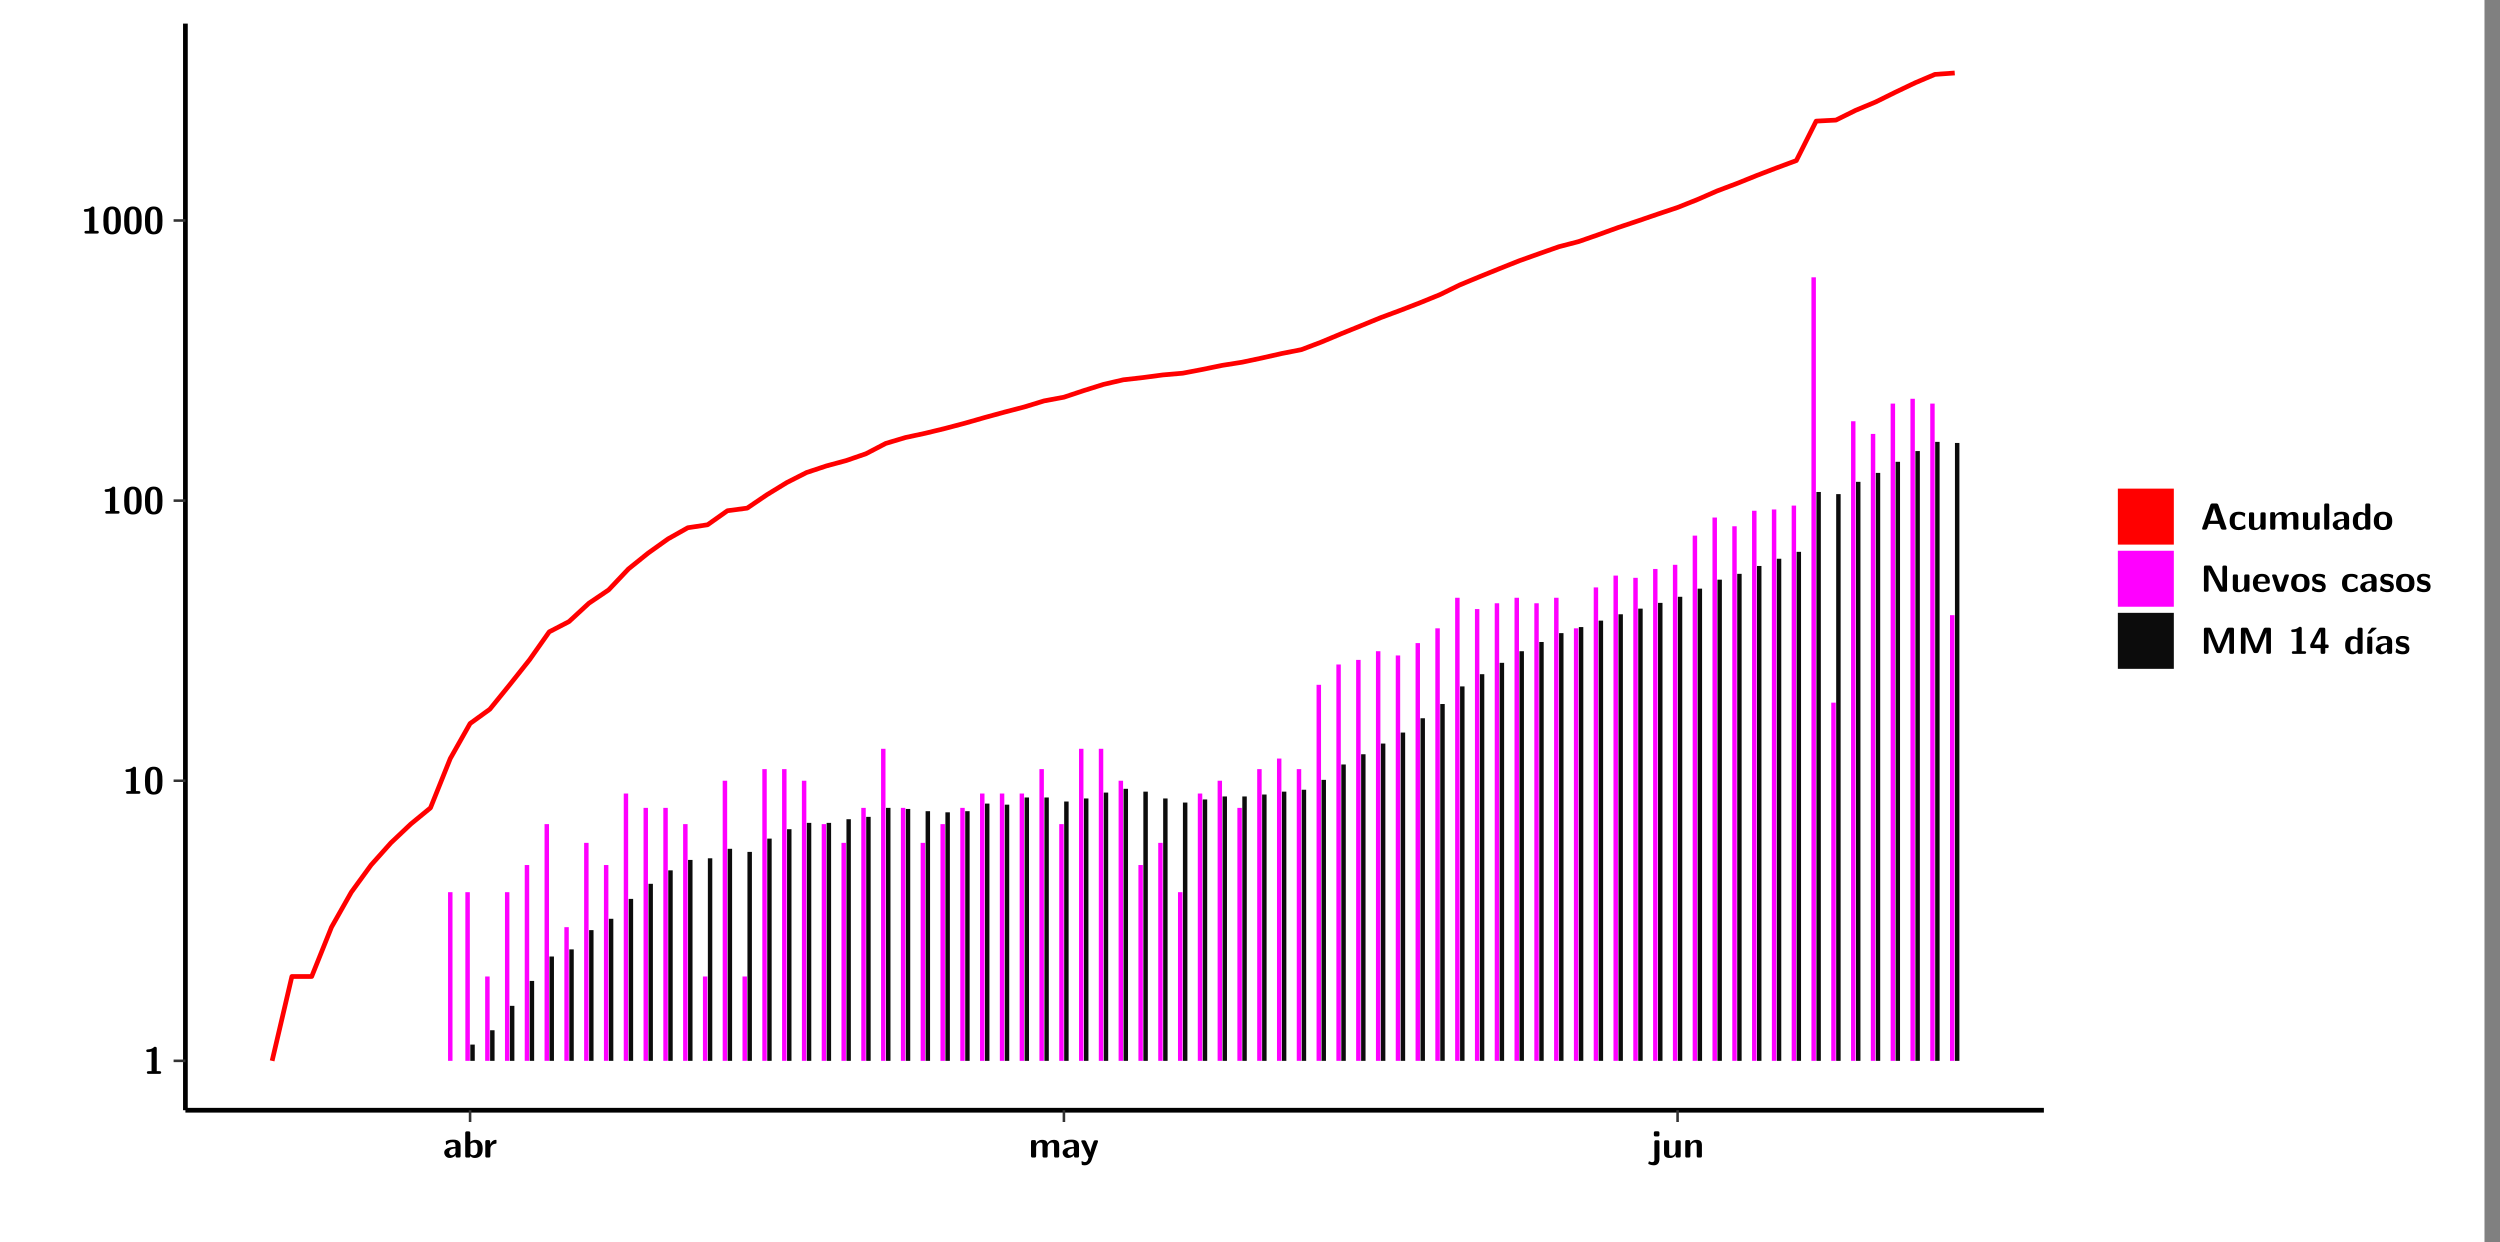 <?xml version="1.0" encoding="UTF-8"?>
<svg xmlns="http://www.w3.org/2000/svg" xmlns:xlink="http://www.w3.org/1999/xlink" width="579.653pt" height="288pt" viewBox="0 0 579.653 288" version="1.1">
<rect x="0" y="0" width="579.653" height="288" fill="#808080" stroke="none"/>
<defs>
<g>
<symbol overflow="visible" id="glyph0-0">
<path style="stroke:none;" d=""/>
</symbol>
<symbol overflow="visible" id="glyph0-1">
<path style="stroke:none;" d="M 3.109 -5.859 C 3.109 -6.016 3.109 -6.281 2.719 -6.281 C 2.547 -6.281 2.516 -6.266 2.406 -6.156 C 2.25 -6.016 1.922 -5.688 1.047 -5.672 C 0.891 -5.672 0.672 -5.609 0.672 -5.359 C 0.672 -5.047 0.969 -5.047 1.094 -5.047 C 1.344 -5.047 1.656 -5.078 1.906 -5.156 L 1.906 -0.625 L 1.234 -0.625 C 1.109 -0.625 0.812 -0.625 0.812 -0.312 C 0.812 0 1.109 0 1.234 0 L 3.719 0 C 3.828 0 4.141 0 4.141 -0.312 C 4.141 -0.625 3.828 -0.625 3.719 -0.625 L 3.109 -0.625 Z M 3.109 -5.859 "/>
</symbol>
<symbol overflow="visible" id="glyph0-2">
<path style="stroke:none;" d="M 4.438 -3 C 4.438 -4.203 4.438 -6.281 2.406 -6.281 C 0.375 -6.281 0.375 -4.219 0.375 -3 C 0.375 -1.812 0.375 0.188 2.406 0.188 C 4.438 0.188 4.438 -1.781 4.438 -3 Z M 2.406 -0.438 C 1.75 -0.438 1.656 -1.25 1.625 -1.484 C 1.562 -1.953 1.562 -2.766 1.562 -3.125 C 1.562 -3.641 1.562 -4.203 1.625 -4.641 C 1.641 -4.875 1.734 -5.641 2.406 -5.641 C 3.047 -5.641 3.156 -4.906 3.188 -4.734 C 3.25 -4.281 3.25 -3.594 3.25 -3.125 C 3.25 -2.625 3.25 -1.953 3.188 -1.469 C 3.156 -1.234 3.062 -0.438 2.406 -0.438 Z M 2.406 -0.438 "/>
</symbol>
<symbol overflow="visible" id="glyph0-3">
<path style="stroke:none;" d="M 4.062 -2.766 C 4.062 -4.156 2.734 -4.156 2.297 -4.156 C 1.891 -4.156 1.453 -4.125 0.859 -3.891 C 0.672 -3.797 0.625 -3.781 0.625 -3.688 C 0.625 -3.625 0.688 -3.109 0.688 -3.047 C 0.703 -2.984 0.75 -2.938 0.812 -2.938 C 0.844 -2.938 0.875 -2.969 0.906 -3 C 1.281 -3.391 1.719 -3.578 2.266 -3.578 C 2.734 -3.578 2.875 -3.297 2.875 -2.781 L 2.875 -2.469 C 2.562 -2.469 0.266 -2.453 0.266 -1.172 C 0.266 -0.547 0.766 0.094 1.531 0.094 C 1.828 0.094 2.484 0.016 2.906 -0.594 L 2.906 -0.422 C 2.906 -0.141 2.969 0 3.328 0 L 3.641 0 C 3.984 0 4.062 -0.109 4.062 -0.422 Z M 2.875 -1.344 C 2.875 -0.531 2.047 -0.531 2.016 -0.531 C 1.641 -0.531 1.406 -0.844 1.406 -1.188 C 1.406 -2.047 2.625 -2.109 2.875 -2.109 Z M 2.875 -1.344 "/>
</symbol>
<symbol overflow="visible" id="glyph0-4">
<path style="stroke:none;" d="M 1.703 -5.656 C 1.703 -5.938 1.641 -6.078 1.281 -6.078 L 0.953 -6.078 C 0.641 -6.078 0.531 -5.984 0.531 -5.656 L 0.531 -0.422 C 0.531 -0.109 0.625 0 0.953 0 L 1.312 0 C 1.453 0 1.719 0 1.734 -0.344 C 2.125 0.094 2.578 0.094 2.719 0.094 C 4.578 0.094 4.578 -1.594 4.578 -2.031 C 4.578 -2.453 4.578 -4.109 2.938 -4.109 C 2.219 -4.109 1.781 -3.703 1.703 -3.625 Z M 1.734 -3.172 C 1.844 -3.281 2.109 -3.484 2.5 -3.484 C 3.391 -3.484 3.391 -2.672 3.391 -2.016 C 3.391 -1.375 3.391 -0.531 2.406 -0.531 C 2.047 -0.531 1.828 -0.75 1.734 -0.875 Z M 1.734 -3.172 "/>
</symbol>
<symbol overflow="visible" id="glyph0-5">
<path style="stroke:none;" d="M 1.703 -2.016 C 1.703 -2.844 2.391 -3.188 2.938 -3.219 C 3.109 -3.234 3.125 -3.234 3.125 -3.469 L 3.125 -3.875 C 3.125 -4.047 3.125 -4.109 2.969 -4.109 C 2.719 -4.109 2.078 -4.031 1.672 -3.078 L 1.656 -3.078 L 1.656 -3.641 C 1.656 -3.922 1.594 -4.062 1.234 -4.062 L 0.953 -4.062 C 0.641 -4.062 0.531 -3.969 0.531 -3.641 L 0.531 -0.422 C 0.531 -0.109 0.625 0 0.953 0 L 1.281 0 C 1.609 0 1.703 -0.109 1.703 -0.422 Z M 1.703 -2.016 "/>
</symbol>
<symbol overflow="visible" id="glyph0-6">
<path style="stroke:none;" d="M 7.062 -2.844 C 7.062 -3.75 6.672 -4.109 5.781 -4.109 C 5.156 -4.109 4.688 -3.828 4.359 -3.25 C 4.219 -4.078 3.484 -4.109 3.109 -4.109 C 2.938 -4.109 2.578 -4.109 2.188 -3.828 C 1.906 -3.625 1.734 -3.344 1.672 -3.203 L 1.672 -3.641 C 1.672 -3.922 1.609 -4.062 1.25 -4.062 L 0.953 -4.062 C 0.625 -4.062 0.531 -3.969 0.531 -3.641 L 0.531 -0.422 C 0.531 -0.109 0.625 0 0.953 0 L 1.297 0 C 1.625 0 1.719 -0.109 1.719 -0.422 L 1.719 -2.359 C 1.719 -3.141 2.25 -3.484 2.688 -3.484 C 3.109 -3.484 3.203 -3.297 3.203 -2.828 L 3.203 -0.422 C 3.203 -0.109 3.297 0 3.625 0 L 3.969 0 C 4.297 0 4.391 -0.109 4.391 -0.422 L 4.391 -2.359 C 4.391 -3.141 4.922 -3.484 5.359 -3.484 C 5.781 -3.484 5.875 -3.297 5.875 -2.828 L 5.875 -0.422 C 5.875 -0.109 5.969 0 6.297 0 L 6.641 0 C 6.984 0 7.062 -0.109 7.062 -0.422 Z M 7.062 -2.844 "/>
</symbol>
<symbol overflow="visible" id="glyph0-7">
<path style="stroke:none;" d="M 4.109 -3.609 C 4.141 -3.719 4.141 -3.734 4.141 -3.781 C 4.141 -4.016 3.906 -4.016 3.797 -4.016 L 3.609 -4.016 C 3.469 -4.016 3.266 -4.016 3.141 -3.812 C 3.109 -3.766 2.406 -1.828 2.359 -1.25 L 2.344 -1.25 C 2.312 -1.672 1.953 -2.484 1.562 -3.328 C 1.328 -3.891 1.266 -4.016 0.828 -4.016 L 0.594 -4.016 C 0.469 -4.016 0.25 -4.016 0.25 -3.781 C 0.25 -3.75 0.281 -3.688 0.297 -3.641 L 1.953 0 C 1.891 0.188 1.859 0.281 1.828 0.375 C 1.734 0.656 1.578 1.047 1.109 1.047 C 0.812 1.047 0.609 0.922 0.516 0.875 C 0.469 0.844 0.453 0.828 0.422 0.828 C 0.391 0.828 0.312 0.859 0.312 0.969 C 0.312 1.031 0.375 1.641 0.391 1.672 C 0.469 1.781 0.953 1.797 1.094 1.797 C 2.172 1.797 2.609 0.766 2.672 0.547 Z M 4.109 -3.609 "/>
</symbol>
<symbol overflow="visible" id="glyph0-8">
<path style="stroke:none;" d="M 1.969 -5.672 C 1.969 -5.953 1.906 -6.094 1.547 -6.094 L 1.094 -6.094 C 0.766 -6.094 0.672 -5.984 0.672 -5.672 L 0.672 -5.312 C 0.672 -5.031 0.734 -4.891 1.094 -4.891 L 1.547 -4.891 C 1.875 -4.891 1.969 -5 1.969 -5.312 Z M 0.797 0.484 C 0.797 0.703 0.797 1.062 0.25 1.062 C 0.156 1.062 -0.094 1.031 -0.266 0.922 C -0.359 0.875 -0.375 0.875 -0.406 0.875 C -0.484 0.875 -0.5 0.922 -0.547 1.094 C -0.609 1.281 -0.625 1.359 -0.625 1.391 C -0.625 1.547 0.109 1.797 0.656 1.797 C 1.625 1.797 1.969 1.141 1.969 0.281 L 1.969 -3.594 C 1.969 -3.875 1.906 -4.016 1.547 -4.016 L 1.219 -4.016 C 0.891 -4.016 0.797 -3.906 0.797 -3.594 Z M 0.797 0.484 "/>
</symbol>
<symbol overflow="visible" id="glyph0-9">
<path style="stroke:none;" d="M 4.391 -3.594 C 4.391 -3.875 4.328 -4.016 3.969 -4.016 L 3.609 -4.016 C 3.281 -4.016 3.188 -3.906 3.188 -3.594 L 3.188 -1.516 C 3.188 -0.938 2.891 -0.438 2.266 -0.438 C 1.766 -0.438 1.719 -0.562 1.719 -1.031 L 1.719 -3.594 C 1.719 -3.875 1.656 -4.016 1.297 -4.016 L 0.953 -4.016 C 0.625 -4.016 0.531 -3.922 0.531 -3.594 L 0.531 -1.109 C 0.531 -0.172 1.031 0.094 1.953 0.094 C 2.188 0.094 2.812 0.094 3.219 -0.656 L 3.219 -0.422 C 3.219 -0.141 3.281 0 3.641 0 L 3.969 0 C 4.297 0 4.391 -0.109 4.391 -0.422 Z M 4.391 -3.594 "/>
</symbol>
<symbol overflow="visible" id="glyph0-10">
<path style="stroke:none;" d="M 4.391 -2.844 C 4.391 -3.75 4 -4.109 3.109 -4.109 C 2.188 -4.109 1.781 -3.438 1.672 -3.203 L 1.672 -3.641 C 1.672 -3.922 1.609 -4.062 1.25 -4.062 L 0.953 -4.062 C 0.625 -4.062 0.531 -3.969 0.531 -3.641 L 0.531 -0.422 C 0.531 -0.109 0.625 0 0.953 0 L 1.297 0 C 1.625 0 1.719 -0.109 1.719 -0.422 L 1.719 -2.359 C 1.719 -3.125 2.219 -3.484 2.688 -3.484 C 3.109 -3.484 3.188 -3.281 3.188 -2.828 L 3.188 -0.422 C 3.188 -0.141 3.25 0 3.609 0 L 3.969 0 C 4.297 0 4.391 -0.109 4.391 -0.422 Z M 4.391 -2.844 "/>
</symbol>
<symbol overflow="visible" id="glyph0-11">
<path style="stroke:none;" d="M 4.156 -5.703 C 4.031 -6.078 3.766 -6.078 3.594 -6.078 L 2.828 -6.078 C 2.641 -6.078 2.391 -6.078 2.266 -5.703 L 0.406 -0.406 C 0.375 -0.297 0.375 -0.281 0.375 -0.234 C 0.375 0 0.594 0 0.703 0 L 1.031 0 C 1.188 0 1.453 0 1.578 -0.344 L 1.922 -1.328 L 4.344 -1.328 L 4.641 -0.484 C 4.75 -0.172 4.812 0 5.234 0 L 5.703 0 C 5.828 0 6.047 0 6.047 -0.234 C 6.047 -0.281 6.047 -0.297 6 -0.406 Z M 2.812 -3.938 C 2.938 -4.328 3.062 -4.656 3.125 -4.969 L 3.141 -4.969 C 3.188 -4.766 3.188 -4.75 3.25 -4.547 L 4.078 -2.078 L 2.188 -2.078 Z M 2.812 -3.938 "/>
</symbol>
<symbol overflow="visible" id="glyph0-12">
<path style="stroke:none;" d="M 4 -0.438 C 4 -0.531 3.969 -0.938 3.953 -1.047 C 3.953 -1.078 3.938 -1.172 3.844 -1.172 C 3.812 -1.172 3.797 -1.172 3.703 -1.078 C 3.562 -0.953 3.141 -0.594 2.422 -0.594 C 1.516 -0.594 1.516 -1.469 1.516 -2.031 C 1.516 -2.75 1.562 -3.484 2.453 -3.484 C 3.031 -3.484 3.266 -3.344 3.578 -3.078 C 3.688 -2.984 3.703 -2.984 3.734 -2.984 C 3.828 -2.984 3.844 -3.062 3.844 -3.094 C 3.859 -3.172 3.953 -3.656 3.953 -3.703 C 3.953 -3.781 3.891 -3.812 3.75 -3.891 C 3.328 -4.078 3.062 -4.156 2.453 -4.156 C 1.141 -4.156 0.328 -3.547 0.328 -2.016 C 0.328 -0.562 1.078 0.094 2.406 0.094 C 2.641 0.094 3.172 0.094 3.75 -0.203 C 4 -0.344 4 -0.344 4 -0.438 Z M 4 -0.438 "/>
</symbol>
<symbol overflow="visible" id="glyph0-13">
<path style="stroke:none;" d="M 1.703 -5.656 C 1.703 -5.938 1.641 -6.078 1.281 -6.078 L 0.953 -6.078 C 0.641 -6.078 0.531 -5.984 0.531 -5.656 L 0.531 -0.422 C 0.531 -0.109 0.625 0 0.953 0 L 1.281 0 C 1.609 0 1.703 -0.109 1.703 -0.422 Z M 1.703 -5.656 "/>
</symbol>
<symbol overflow="visible" id="glyph0-14">
<path style="stroke:none;" d="M 4.375 -5.656 C 4.375 -5.938 4.312 -6.078 3.953 -6.078 L 3.625 -6.078 C 3.297 -6.078 3.203 -5.969 3.203 -5.656 L 3.203 -3.672 C 2.812 -4.047 2.375 -4.109 2.109 -4.109 C 0.328 -4.109 0.328 -2.422 0.328 -2 C 0.328 -1.594 0.328 0.094 2.062 0.094 C 2.422 0.094 2.812 -0.016 3.188 -0.406 C 3.188 -0.094 3.297 0 3.609 0 L 3.953 0 C 4.281 0 4.375 -0.109 4.375 -0.422 Z M 3.188 -1.094 C 3.188 -0.953 3.188 -0.875 2.922 -0.688 C 2.703 -0.547 2.5 -0.531 2.406 -0.531 C 1.516 -0.531 1.516 -1.344 1.516 -2 C 1.516 -2.656 1.516 -3.484 2.5 -3.484 C 2.75 -3.484 2.984 -3.391 3.188 -3.203 Z M 3.188 -1.094 "/>
</symbol>
<symbol overflow="visible" id="glyph0-15">
<path style="stroke:none;" d="M 4.547 -1.969 C 4.547 -3.406 3.844 -4.156 2.406 -4.156 C 0.953 -4.156 0.266 -3.391 0.266 -1.969 C 0.266 -0.547 1.031 0.094 2.406 0.094 C 3.781 0.094 4.547 -0.531 4.547 -1.969 Z M 2.406 -0.594 C 1.469 -0.594 1.469 -1.375 1.469 -2.078 C 1.469 -2.75 1.469 -3.531 2.406 -3.531 C 3.344 -3.531 3.344 -2.766 3.344 -2.078 C 3.344 -1.391 3.344 -0.594 2.406 -0.594 Z M 2.406 -0.594 "/>
</symbol>
<symbol overflow="visible" id="glyph0-16">
<path style="stroke:none;" d="M 2.656 -5.734 C 2.469 -6.078 2.203 -6.078 2.031 -6.078 L 1.219 -6.078 C 0.906 -6.078 0.797 -5.984 0.797 -5.656 L 0.797 -0.422 C 0.797 -0.109 0.891 0 1.219 0 L 1.453 0 C 1.781 0 1.875 -0.109 1.875 -0.422 L 1.875 -5.016 L 1.891 -5.016 L 4.297 -0.344 C 4.484 0 4.75 0 4.922 0 L 5.734 0 C 6.062 0 6.156 -0.109 6.156 -0.422 L 6.156 -5.656 C 6.156 -5.938 6.094 -6.078 5.734 -6.078 L 5.5 -6.078 C 5.156 -6.078 5.078 -5.969 5.078 -5.656 L 5.078 -1.062 L 5.062 -1.062 Z M 2.656 -5.734 "/>
</symbol>
<symbol overflow="visible" id="glyph0-17">
<path style="stroke:none;" d="M 3.781 -1.875 C 3.984 -1.875 4.203 -1.891 4.203 -2.281 C 4.203 -3.406 3.672 -4.156 2.359 -4.156 C 0.969 -4.156 0.266 -3.375 0.266 -2.047 C 0.266 -0.609 1.109 0.094 2.484 0.094 C 2.812 0.094 3.312 0.047 3.891 -0.234 C 4.078 -0.328 4.141 -0.359 4.141 -0.469 C 4.141 -0.531 4.125 -0.781 4.109 -0.844 C 4.078 -1.125 4.062 -1.125 3.984 -1.125 C 3.953 -1.125 3.938 -1.125 3.844 -1.047 C 3.328 -0.594 2.797 -0.531 2.516 -0.531 C 1.531 -0.531 1.422 -1.312 1.391 -1.875 Z M 1.406 -2.344 C 1.422 -2.875 1.609 -3.531 2.359 -3.531 C 3.062 -3.531 3.203 -3.031 3.219 -2.344 Z M 1.406 -2.344 "/>
</symbol>
<symbol overflow="visible" id="glyph0-18">
<path style="stroke:none;" d="M 4.109 -3.609 C 4.141 -3.719 4.141 -3.75 4.141 -3.766 C 4.141 -4.016 3.922 -4.016 3.797 -4.016 L 3.609 -4.016 C 3.25 -4.016 3.141 -3.891 3.062 -3.641 L 2.203 -0.984 L 1.328 -3.641 C 1.266 -3.828 1.203 -4.016 0.781 -4.016 L 0.578 -4.016 C 0.453 -4.016 0.234 -4.016 0.234 -3.766 C 0.234 -3.75 0.234 -3.719 0.266 -3.609 L 1.312 -0.375 C 1.438 0 1.703 0 1.859 0 L 2.5 0 C 2.672 0 2.938 0 3.062 -0.375 Z M 4.109 -3.609 "/>
</symbol>
<symbol overflow="visible" id="glyph0-19">
<path style="stroke:none;" d="M 3.469 -1.234 C 3.469 -1.734 3.203 -2.031 3.047 -2.172 C 2.703 -2.484 2.391 -2.547 2.031 -2.609 C 1.547 -2.703 1.188 -2.766 1.188 -3.109 C 1.188 -3.469 1.484 -3.547 1.828 -3.547 C 2.406 -3.547 2.719 -3.328 2.953 -3.125 C 3.047 -3.047 3.062 -3.047 3.094 -3.047 C 3.188 -3.047 3.203 -3.125 3.203 -3.156 C 3.219 -3.219 3.312 -3.719 3.312 -3.766 C 3.312 -3.906 2.844 -4.031 2.75 -4.062 C 2.406 -4.156 2.125 -4.156 1.891 -4.156 C 1.5 -4.156 0.328 -4.156 0.328 -2.906 C 0.328 -2.484 0.516 -2.219 0.75 -2 C 1.062 -1.734 1.406 -1.672 1.906 -1.562 C 2.156 -1.531 2.609 -1.453 2.609 -1.062 C 2.609 -0.656 2.266 -0.594 1.922 -0.594 C 1.531 -0.594 1.047 -0.703 0.625 -1.188 C 0.594 -1.234 0.562 -1.266 0.516 -1.266 C 0.422 -1.266 0.406 -1.188 0.391 -1.125 C 0.375 -1.016 0.266 -0.516 0.266 -0.422 C 0.266 -0.266 0.922 -0.062 0.922 -0.047 C 1.406 0.094 1.766 0.094 1.922 0.094 C 2.359 0.094 3.469 0.062 3.469 -1.234 Z M 3.469 -1.234 "/>
</symbol>
<symbol overflow="visible" id="glyph0-20">
<path style="stroke:none;" d="M 4.859 -2.859 C 4.688 -2.422 4.359 -1.609 4.281 -1.312 C 4.203 -1.625 3.844 -2.484 3.656 -2.953 L 2.531 -5.719 C 2.391 -6.078 2.109 -6.078 1.953 -6.078 L 1.219 -6.078 C 0.906 -6.078 0.797 -5.984 0.797 -5.656 L 0.797 -0.422 C 0.797 -0.109 0.891 0 1.219 0 L 1.453 0 C 1.781 0 1.875 -0.109 1.875 -0.422 L 1.875 -4.953 L 1.891 -4.953 C 1.984 -4.562 2.375 -3.578 2.578 -3.062 L 3.609 -0.562 C 3.766 -0.188 3.969 -0.188 4.266 -0.188 C 4.562 -0.188 4.781 -0.188 4.938 -0.562 L 6.062 -3.328 C 6.141 -3.531 6.625 -4.719 6.672 -4.953 L 6.688 -4.953 L 6.688 -0.422 C 6.688 -0.141 6.75 0 7.109 0 L 7.344 0 C 7.672 0 7.766 -0.109 7.766 -0.422 L 7.766 -5.656 C 7.766 -5.938 7.703 -6.078 7.344 -6.078 L 6.609 -6.078 C 6.391 -6.078 6.172 -6.062 6.016 -5.703 Z M 4.859 -2.859 "/>
</symbol>
<symbol overflow="visible" id="glyph0-21">
<path style="stroke:none;" d="M 0.344 -2.297 C 0.266 -2.172 0.266 -2.141 0.266 -1.984 L 0.266 -1.766 C 0.266 -1.484 0.328 -1.344 0.688 -1.344 L 2.672 -1.344 L 2.672 -0.422 C 2.672 -0.141 2.719 0 3.078 0 L 3.328 0 C 3.656 0 3.75 -0.109 3.75 -0.422 L 3.75 -1.344 L 4.125 -1.344 C 4.391 -1.344 4.547 -1.406 4.547 -1.75 C 4.547 -2.078 4.422 -2.172 4.125 -2.172 L 3.75 -2.172 L 3.75 -5.656 C 3.75 -5.984 3.656 -6.078 3.328 -6.078 L 2.688 -6.078 C 2.531 -6.078 2.391 -6.078 2.281 -5.875 Z M 1.188 -2.172 C 2.578 -4.75 2.672 -5.016 2.703 -5.156 L 2.719 -5.156 L 2.719 -2.172 Z M 1.188 -2.172 "/>
</symbol>
<symbol overflow="visible" id="glyph0-22">
<path style="stroke:none;" d="M 3.906 -5.844 C 3.953 -5.875 4 -5.922 4 -5.969 C 4 -6.078 3.906 -6.078 3.766 -6.078 L 3.047 -6.078 C 2.875 -6.078 2.859 -6.078 2.781 -5.984 L 2.031 -4.953 C 1.953 -4.859 1.953 -4.844 1.953 -4.828 C 1.953 -4.703 2.047 -4.703 2.188 -4.703 L 2.516 -4.703 Z M 3.906 -5.844 "/>
</symbol>
<symbol overflow="visible" id="glyph0-23">
<path style="stroke:none;" d="M 1.703 -3.594 C 1.703 -3.875 1.641 -4.016 1.281 -4.016 L 0.953 -4.016 C 0.641 -4.016 0.531 -3.922 0.531 -3.594 L 0.531 -0.422 C 0.531 -0.109 0.625 0 0.953 0 L 1.281 0 C 1.609 0 1.703 -0.109 1.703 -0.422 Z M 1.703 -3.594 "/>
</symbol>
</g>
<clipPath id="clip1">
  <path d="M 0 0 L 576.008 0 L 576.008 288 L 0 288 Z M 0 0 "/>
</clipPath>
<clipPath id="clip2">
  <path d="M 42.988 5.477 L 473.898 5.477 L 473.898 257.414 L 42.988 257.414 Z M 42.988 5.477 "/>
</clipPath>
</defs>
<g id="surface1">
<g clip-path="url(#clip1)" clip-rule="nonzero">
<path style="fill-rule:nonzero;fill:rgb(100%,100%,100%);fill-opacity:1;stroke-width:0.598;stroke-linecap:round;stroke-linejoin:round;stroke:rgb(100%,100%,100%);stroke-opacity:1;stroke-miterlimit:10;" d="M 0 0 L 0 288.004 L 576.008 288.004 L 576.008 0 Z M 0 0 " transform="matrix(1,0,0,-1,0,288)"/>
</g>
<g clip-path="url(#clip2)" clip-rule="nonzero">
<path style=" stroke:none;fill-rule:nonzero;fill:rgb(100%,100%,100%);fill-opacity:1;" d="M 42.988 257.414 L 42.988 5.477 L 473.898 5.477 L 473.898 257.414 Z M 42.988 257.414 "/>
</g>
<path style=" stroke:none;fill-rule:nonzero;fill:rgb(100%,0%,100%);fill-opacity:1;" d="M 103.883 245.969 L 103.883 206.863 L 104.918 206.863 L 104.918 245.969 Z M 103.883 245.969 "/>
<path style=" stroke:none;fill-rule:nonzero;fill:rgb(100%,0%,100%);fill-opacity:1;" d="M 107.898 245.969 L 107.898 206.863 L 108.934 206.863 L 108.934 245.969 Z M 107.898 245.969 "/>
<path style=" stroke:none;fill-rule:nonzero;fill:rgb(4.999%,4.999%,4.999%);fill-opacity:1;" d="M 109.043 245.969 L 109.043 242.199 L 110.078 242.199 L 110.078 245.969 Z M 109.043 245.969 "/>
<path style=" stroke:none;fill-rule:nonzero;fill:rgb(100%,0%,100%);fill-opacity:1;" d="M 112.488 245.969 L 112.488 226.41 L 113.527 226.41 L 113.527 245.969 Z M 112.488 245.969 "/>
<path style=" stroke:none;fill-rule:nonzero;fill:rgb(4.999%,4.999%,4.999%);fill-opacity:1;" d="M 113.637 245.969 L 113.637 238.875 L 114.672 238.875 L 114.672 245.969 Z M 113.637 245.969 "/>
<path style=" stroke:none;fill-rule:nonzero;fill:rgb(100%,0%,100%);fill-opacity:1;" d="M 117.082 245.969 L 117.082 206.863 L 118.109 206.863 L 118.109 245.969 Z M 117.082 245.969 "/>
<path style=" stroke:none;fill-rule:nonzero;fill:rgb(4.999%,4.999%,4.999%);fill-opacity:1;" d="M 118.227 245.969 L 118.227 233.215 L 119.266 233.215 L 119.266 245.969 Z M 118.227 245.969 "/>
<path style=" stroke:none;fill-rule:nonzero;fill:rgb(100%,0%,100%);fill-opacity:1;" d="M 121.664 245.969 L 121.664 200.566 L 122.703 200.566 L 122.703 245.969 Z M 121.664 245.969 "/>
<path style=" stroke:none;fill-rule:nonzero;fill:rgb(4.999%,4.999%,4.999%);fill-opacity:1;" d="M 122.82 245.969 L 122.82 227.438 L 123.848 227.438 L 123.848 245.969 Z M 122.82 245.969 "/>
<path style=" stroke:none;fill-rule:nonzero;fill:rgb(100%,0%,100%);fill-opacity:1;" d="M 126.258 245.969 L 126.258 191.082 L 127.293 191.082 L 127.293 245.969 Z M 126.258 245.969 "/>
<path style=" stroke:none;fill-rule:nonzero;fill:rgb(4.999%,4.999%,4.999%);fill-opacity:1;" d="M 127.402 245.969 L 127.402 221.777 L 128.441 221.777 L 128.441 245.969 Z M 127.402 245.969 "/>
<path style=" stroke:none;fill-rule:nonzero;fill:rgb(100%,0%,100%);fill-opacity:1;" d="M 130.852 245.969 L 130.852 214.973 L 131.879 214.973 L 131.879 245.969 Z M 130.852 245.969 "/>
<path style=" stroke:none;fill-rule:nonzero;fill:rgb(4.999%,4.999%,4.999%);fill-opacity:1;" d="M 131.996 245.969 L 131.996 220.125 L 133.031 220.125 L 133.031 245.969 Z M 131.996 245.969 "/>
<path style=" stroke:none;fill-rule:nonzero;fill:rgb(100%,0%,100%);fill-opacity:1;" d="M 135.434 245.969 L 135.434 195.426 L 136.469 195.426 L 136.469 245.969 Z M 135.434 245.969 "/>
<path style=" stroke:none;fill-rule:nonzero;fill:rgb(4.999%,4.999%,4.999%);fill-opacity:1;" d="M 136.59 245.969 L 136.59 215.66 L 137.617 215.66 L 137.617 245.969 Z M 136.59 245.969 "/>
<path style=" stroke:none;fill-rule:nonzero;fill:rgb(100%,0%,100%);fill-opacity:1;" d="M 140.027 245.969 L 140.027 200.566 L 141.062 200.566 L 141.062 245.969 Z M 140.027 245.969 "/>
<path style=" stroke:none;fill-rule:nonzero;fill:rgb(4.999%,4.999%,4.999%);fill-opacity:1;" d="M 141.172 245.969 L 141.172 213.031 L 142.207 213.031 L 142.207 245.969 Z M 141.172 245.969 "/>
<path style=" stroke:none;fill-rule:nonzero;fill:rgb(100%,0%,100%);fill-opacity:1;" d="M 144.621 245.969 L 144.621 183.988 L 145.645 183.988 L 145.645 245.969 Z M 144.621 245.969 "/>
<path style=" stroke:none;fill-rule:nonzero;fill:rgb(4.999%,4.999%,4.999%);fill-opacity:1;" d="M 145.766 245.969 L 145.766 208.418 L 146.801 208.418 L 146.801 245.969 Z M 145.766 245.969 "/>
<path style=" stroke:none;fill-rule:nonzero;fill:rgb(100%,0%,100%);fill-opacity:1;" d="M 149.211 245.969 L 149.211 187.316 L 150.238 187.316 L 150.238 245.969 Z M 149.211 245.969 "/>
<path style=" stroke:none;fill-rule:nonzero;fill:rgb(4.999%,4.999%,4.999%);fill-opacity:1;" d="M 150.359 245.969 L 150.359 204.922 L 151.383 204.922 L 151.383 245.969 Z M 150.359 245.969 "/>
<path style=" stroke:none;fill-rule:nonzero;fill:rgb(100%,0%,100%);fill-opacity:1;" d="M 153.797 245.969 L 153.797 187.316 L 154.832 187.316 L 154.832 245.969 Z M 153.797 245.969 "/>
<path style=" stroke:none;fill-rule:nonzero;fill:rgb(4.999%,4.999%,4.999%);fill-opacity:1;" d="M 154.941 245.969 L 154.941 201.801 L 155.977 201.801 L 155.977 245.969 Z M 154.941 245.969 "/>
<path style=" stroke:none;fill-rule:nonzero;fill:rgb(100%,0%,100%);fill-opacity:1;" d="M 158.387 245.969 L 158.387 191.082 L 159.426 191.082 L 159.426 245.969 Z M 158.387 245.969 "/>
<path style=" stroke:none;fill-rule:nonzero;fill:rgb(4.999%,4.999%,4.999%);fill-opacity:1;" d="M 159.535 245.969 L 159.535 199.383 L 160.57 199.383 L 160.57 245.969 Z M 159.535 245.969 "/>
<path style=" stroke:none;fill-rule:nonzero;fill:rgb(100%,0%,100%);fill-opacity:1;" d="M 162.98 245.969 L 162.98 226.41 L 164.008 226.41 L 164.008 245.969 Z M 162.98 245.969 "/>
<path style=" stroke:none;fill-rule:nonzero;fill:rgb(4.999%,4.999%,4.999%);fill-opacity:1;" d="M 164.125 245.969 L 164.125 199.004 L 165.152 199.004 L 165.152 245.969 Z M 164.125 245.969 "/>
<path style=" stroke:none;fill-rule:nonzero;fill:rgb(100%,0%,100%);fill-opacity:1;" d="M 167.562 245.969 L 167.562 181.02 L 168.602 181.02 L 168.602 245.969 Z M 167.562 245.969 "/>
<path style=" stroke:none;fill-rule:nonzero;fill:rgb(4.999%,4.999%,4.999%);fill-opacity:1;" d="M 168.711 245.969 L 168.711 196.801 L 169.746 196.801 L 169.746 245.969 Z M 168.711 245.969 "/>
<path style=" stroke:none;fill-rule:nonzero;fill:rgb(100%,0%,100%);fill-opacity:1;" d="M 172.156 245.969 L 172.156 226.41 L 173.191 226.41 L 173.191 245.969 Z M 172.156 245.969 "/>
<path style=" stroke:none;fill-rule:nonzero;fill:rgb(4.999%,4.999%,4.999%);fill-opacity:1;" d="M 173.301 245.969 L 173.301 197.52 L 174.34 197.52 L 174.34 245.969 Z M 173.301 245.969 "/>
<path style=" stroke:none;fill-rule:nonzero;fill:rgb(100%,0%,100%);fill-opacity:1;" d="M 176.75 245.969 L 176.75 178.328 L 177.777 178.328 L 177.777 245.969 Z M 176.75 245.969 "/>
<path style=" stroke:none;fill-rule:nonzero;fill:rgb(4.999%,4.999%,4.999%);fill-opacity:1;" d="M 177.895 245.969 L 177.895 194.441 L 178.922 194.441 L 178.922 245.969 Z M 177.895 245.969 "/>
<path style=" stroke:none;fill-rule:nonzero;fill:rgb(100%,0%,100%);fill-opacity:1;" d="M 181.332 245.969 L 181.332 178.328 L 182.367 178.328 L 182.367 245.969 Z M 181.332 245.969 "/>
<path style=" stroke:none;fill-rule:nonzero;fill:rgb(4.999%,4.999%,4.999%);fill-opacity:1;" d="M 182.488 245.969 L 182.488 192.258 L 183.516 192.258 L 183.516 245.969 Z M 182.488 245.969 "/>
<path style=" stroke:none;fill-rule:nonzero;fill:rgb(100%,0%,100%);fill-opacity:1;" d="M 185.926 245.969 L 185.926 181.02 L 186.961 181.02 L 186.961 245.969 Z M 185.926 245.969 "/>
<path style=" stroke:none;fill-rule:nonzero;fill:rgb(4.999%,4.999%,4.999%);fill-opacity:1;" d="M 187.07 245.969 L 187.07 190.793 L 188.105 190.793 L 188.105 245.969 Z M 187.07 245.969 "/>
<path style=" stroke:none;fill-rule:nonzero;fill:rgb(100%,0%,100%);fill-opacity:1;" d="M 190.52 245.969 L 190.52 191.082 L 191.543 191.082 L 191.543 245.969 Z M 190.52 245.969 "/>
<path style=" stroke:none;fill-rule:nonzero;fill:rgb(4.999%,4.999%,4.999%);fill-opacity:1;" d="M 191.664 245.969 L 191.664 190.793 L 192.699 190.793 L 192.699 245.969 Z M 191.664 245.969 "/>
<path style=" stroke:none;fill-rule:nonzero;fill:rgb(100%,0%,100%);fill-opacity:1;" d="M 195.102 245.969 L 195.102 195.426 L 196.137 195.426 L 196.137 245.969 Z M 195.102 245.969 "/>
<path style=" stroke:none;fill-rule:nonzero;fill:rgb(4.999%,4.999%,4.999%);fill-opacity:1;" d="M 196.258 245.969 L 196.258 189.945 L 197.281 189.945 L 197.281 245.969 Z M 196.258 245.969 "/>
<path style=" stroke:none;fill-rule:nonzero;fill:rgb(100%,0%,100%);fill-opacity:1;" d="M 199.695 245.969 L 199.695 187.316 L 200.73 187.316 L 200.73 245.969 Z M 199.695 245.969 "/>
<path style=" stroke:none;fill-rule:nonzero;fill:rgb(4.999%,4.999%,4.999%);fill-opacity:1;" d="M 200.84 245.969 L 200.84 189.398 L 201.875 189.398 L 201.875 245.969 Z M 200.84 245.969 "/>
<path style=" stroke:none;fill-rule:nonzero;fill:rgb(100%,0%,100%);fill-opacity:1;" d="M 204.285 245.969 L 204.285 173.617 L 205.312 173.617 L 205.312 245.969 Z M 204.285 245.969 "/>
<path style=" stroke:none;fill-rule:nonzero;fill:rgb(4.999%,4.999%,4.999%);fill-opacity:1;" d="M 205.434 245.969 L 205.434 187.316 L 206.469 187.316 L 206.469 245.969 Z M 205.434 245.969 "/>
<path style=" stroke:none;fill-rule:nonzero;fill:rgb(100%,0%,100%);fill-opacity:1;" d="M 208.879 245.969 L 208.879 187.316 L 209.906 187.316 L 209.906 245.969 Z M 208.879 245.969 "/>
<path style=" stroke:none;fill-rule:nonzero;fill:rgb(4.999%,4.999%,4.999%);fill-opacity:1;" d="M 210.023 245.969 L 210.023 187.566 L 211.051 187.566 L 211.051 245.969 Z M 210.023 245.969 "/>
<path style=" stroke:none;fill-rule:nonzero;fill:rgb(100%,0%,100%);fill-opacity:1;" d="M 213.461 245.969 L 213.461 195.426 L 214.5 195.426 L 214.5 245.969 Z M 213.461 245.969 "/>
<path style=" stroke:none;fill-rule:nonzero;fill:rgb(4.999%,4.999%,4.999%);fill-opacity:1;" d="M 214.609 245.969 L 214.609 188.082 L 215.645 188.082 L 215.645 245.969 Z M 214.609 245.969 "/>
<path style=" stroke:none;fill-rule:nonzero;fill:rgb(100%,0%,100%);fill-opacity:1;" d="M 218.055 245.969 L 218.055 191.082 L 219.09 191.082 L 219.09 245.969 Z M 218.055 245.969 "/>
<path style=" stroke:none;fill-rule:nonzero;fill:rgb(4.999%,4.999%,4.999%);fill-opacity:1;" d="M 219.199 245.969 L 219.199 188.344 L 220.238 188.344 L 220.238 245.969 Z M 219.199 245.969 "/>
<path style=" stroke:none;fill-rule:nonzero;fill:rgb(100%,0%,100%);fill-opacity:1;" d="M 222.648 245.969 L 222.648 187.316 L 223.676 187.316 L 223.676 245.969 Z M 222.648 245.969 "/>
<path style=" stroke:none;fill-rule:nonzero;fill:rgb(4.999%,4.999%,4.999%);fill-opacity:1;" d="M 223.793 245.969 L 223.793 188.082 L 224.82 188.082 L 224.82 245.969 Z M 223.793 245.969 "/>
<path style=" stroke:none;fill-rule:nonzero;fill:rgb(100%,0%,100%);fill-opacity:1;" d="M 227.23 245.969 L 227.23 183.988 L 228.266 183.988 L 228.266 245.969 Z M 227.23 245.969 "/>
<path style=" stroke:none;fill-rule:nonzero;fill:rgb(4.999%,4.999%,4.999%);fill-opacity:1;" d="M 228.375 245.969 L 228.375 186.32 L 229.414 186.32 L 229.414 245.969 Z M 228.375 245.969 "/>
<path style=" stroke:none;fill-rule:nonzero;fill:rgb(100%,0%,100%);fill-opacity:1;" d="M 231.824 245.969 L 231.824 183.988 L 232.859 183.988 L 232.859 245.969 Z M 231.824 245.969 "/>
<path style=" stroke:none;fill-rule:nonzero;fill:rgb(4.999%,4.999%,4.999%);fill-opacity:1;" d="M 232.969 245.969 L 232.969 186.57 L 234.004 186.57 L 234.004 245.969 Z M 232.969 245.969 "/>
<path style=" stroke:none;fill-rule:nonzero;fill:rgb(100%,0%,100%);fill-opacity:1;" d="M 236.418 245.969 L 236.418 183.988 L 237.441 183.988 L 237.441 245.969 Z M 236.418 245.969 "/>
<path style=" stroke:none;fill-rule:nonzero;fill:rgb(4.999%,4.999%,4.999%);fill-opacity:1;" d="M 237.562 245.969 L 237.562 184.906 L 238.59 184.906 L 238.59 245.969 Z M 237.562 245.969 "/>
<path style=" stroke:none;fill-rule:nonzero;fill:rgb(100%,0%,100%);fill-opacity:1;" d="M 241 245.969 L 241 178.328 L 242.035 178.328 L 242.035 245.969 Z M 241 245.969 "/>
<path style=" stroke:none;fill-rule:nonzero;fill:rgb(4.999%,4.999%,4.999%);fill-opacity:1;" d="M 242.156 245.969 L 242.156 184.906 L 243.18 184.906 L 243.18 245.969 Z M 242.156 245.969 "/>
<path style=" stroke:none;fill-rule:nonzero;fill:rgb(100%,0%,100%);fill-opacity:1;" d="M 245.594 245.969 L 245.594 191.082 L 246.629 191.082 L 246.629 245.969 Z M 245.594 245.969 "/>
<path style=" stroke:none;fill-rule:nonzero;fill:rgb(4.999%,4.999%,4.999%);fill-opacity:1;" d="M 246.738 245.969 L 246.738 185.84 L 247.773 185.84 L 247.773 245.969 Z M 246.738 245.969 "/>
<path style=" stroke:none;fill-rule:nonzero;fill:rgb(100%,0%,100%);fill-opacity:1;" d="M 250.184 245.969 L 250.184 173.617 L 251.211 173.617 L 251.211 245.969 Z M 250.184 245.969 "/>
<path style=" stroke:none;fill-rule:nonzero;fill:rgb(4.999%,4.999%,4.999%);fill-opacity:1;" d="M 251.332 245.969 L 251.332 185.133 L 252.367 185.133 L 252.367 245.969 Z M 251.332 245.969 "/>
<path style=" stroke:none;fill-rule:nonzero;fill:rgb(100%,0%,100%);fill-opacity:1;" d="M 254.77 245.969 L 254.77 173.617 L 255.805 173.617 L 255.805 245.969 Z M 254.77 245.969 "/>
<path style=" stroke:none;fill-rule:nonzero;fill:rgb(4.999%,4.999%,4.999%);fill-opacity:1;" d="M 255.922 245.969 L 255.922 183.77 L 256.949 183.77 L 256.949 245.969 Z M 255.922 245.969 "/>
<path style=" stroke:none;fill-rule:nonzero;fill:rgb(100%,0%,100%);fill-opacity:1;" d="M 259.359 245.969 L 259.359 181.02 L 260.398 181.02 L 260.398 245.969 Z M 259.359 245.969 "/>
<path style=" stroke:none;fill-rule:nonzero;fill:rgb(4.999%,4.999%,4.999%);fill-opacity:1;" d="M 260.508 245.969 L 260.508 182.895 L 261.543 182.895 L 261.543 245.969 Z M 260.508 245.969 "/>
<path style=" stroke:none;fill-rule:nonzero;fill:rgb(100%,0%,100%);fill-opacity:1;" d="M 263.953 245.969 L 263.953 200.566 L 264.98 200.566 L 264.98 245.969 Z M 263.953 245.969 "/>
<path style=" stroke:none;fill-rule:nonzero;fill:rgb(4.999%,4.999%,4.999%);fill-opacity:1;" d="M 265.098 245.969 L 265.098 183.551 L 266.137 183.551 L 266.137 245.969 Z M 265.098 245.969 "/>
<path style=" stroke:none;fill-rule:nonzero;fill:rgb(100%,0%,100%);fill-opacity:1;" d="M 268.547 245.969 L 268.547 195.426 L 269.574 195.426 L 269.574 245.969 Z M 268.547 245.969 "/>
<path style=" stroke:none;fill-rule:nonzero;fill:rgb(4.999%,4.999%,4.999%);fill-opacity:1;" d="M 269.691 245.969 L 269.691 185.133 L 270.719 185.133 L 270.719 245.969 Z M 269.691 245.969 "/>
<path style=" stroke:none;fill-rule:nonzero;fill:rgb(100%,0%,100%);fill-opacity:1;" d="M 273.129 245.969 L 273.129 206.863 L 274.164 206.863 L 274.164 245.969 Z M 273.129 245.969 "/>
<path style=" stroke:none;fill-rule:nonzero;fill:rgb(4.999%,4.999%,4.999%);fill-opacity:1;" d="M 274.273 245.969 L 274.273 186.082 L 275.312 186.082 L 275.312 245.969 Z M 274.273 245.969 "/>
<path style=" stroke:none;fill-rule:nonzero;fill:rgb(100%,0%,100%);fill-opacity:1;" d="M 277.723 245.969 L 277.723 183.988 L 278.758 183.988 L 278.758 245.969 Z M 277.723 245.969 "/>
<path style=" stroke:none;fill-rule:nonzero;fill:rgb(4.999%,4.999%,4.999%);fill-opacity:1;" d="M 278.867 245.969 L 278.867 185.363 L 279.902 185.363 L 279.902 245.969 Z M 278.867 245.969 "/>
<path style=" stroke:none;fill-rule:nonzero;fill:rgb(100%,0%,100%);fill-opacity:1;" d="M 282.316 245.969 L 282.316 181.02 L 283.34 181.02 L 283.34 245.969 Z M 282.316 245.969 "/>
<path style=" stroke:none;fill-rule:nonzero;fill:rgb(4.999%,4.999%,4.999%);fill-opacity:1;" d="M 283.461 245.969 L 283.461 184.668 L 284.488 184.668 L 284.488 245.969 Z M 283.461 245.969 "/>
<path style=" stroke:none;fill-rule:nonzero;fill:rgb(100%,0%,100%);fill-opacity:1;" d="M 286.898 245.969 L 286.898 187.316 L 287.934 187.316 L 287.934 245.969 Z M 286.898 245.969 "/>
<path style=" stroke:none;fill-rule:nonzero;fill:rgb(4.999%,4.999%,4.999%);fill-opacity:1;" d="M 288.043 245.969 L 288.043 184.668 L 289.078 184.668 L 289.078 245.969 Z M 288.043 245.969 "/>
<path style=" stroke:none;fill-rule:nonzero;fill:rgb(100%,0%,100%);fill-opacity:1;" d="M 291.492 245.969 L 291.492 178.328 L 292.527 178.328 L 292.527 245.969 Z M 291.492 245.969 "/>
<path style=" stroke:none;fill-rule:nonzero;fill:rgb(4.999%,4.999%,4.999%);fill-opacity:1;" d="M 292.637 245.969 L 292.637 184.219 L 293.672 184.219 L 293.672 245.969 Z M 292.637 245.969 "/>
<path style=" stroke:none;fill-rule:nonzero;fill:rgb(100%,0%,100%);fill-opacity:1;" d="M 296.082 245.969 L 296.082 175.879 L 297.109 175.879 L 297.109 245.969 Z M 296.082 245.969 "/>
<path style=" stroke:none;fill-rule:nonzero;fill:rgb(4.999%,4.999%,4.999%);fill-opacity:1;" d="M 297.23 245.969 L 297.23 183.551 L 298.254 183.551 L 298.254 245.969 Z M 297.23 245.969 "/>
<path style=" stroke:none;fill-rule:nonzero;fill:rgb(100%,0%,100%);fill-opacity:1;" d="M 300.668 245.969 L 300.668 178.328 L 301.703 178.328 L 301.703 245.969 Z M 300.668 245.969 "/>
<path style=" stroke:none;fill-rule:nonzero;fill:rgb(4.999%,4.999%,4.999%);fill-opacity:1;" d="M 301.82 245.969 L 301.82 183.113 L 302.848 183.113 L 302.848 245.969 Z M 301.82 245.969 "/>
<path style=" stroke:none;fill-rule:nonzero;fill:rgb(100%,0%,100%);fill-opacity:1;" d="M 305.258 245.969 L 305.258 158.781 L 306.297 158.781 L 306.297 245.969 Z M 305.258 245.969 "/>
<path style=" stroke:none;fill-rule:nonzero;fill:rgb(4.999%,4.999%,4.999%);fill-opacity:1;" d="M 306.406 245.969 L 306.406 180.82 L 307.441 180.82 L 307.441 245.969 Z M 306.406 245.969 "/>
<path style=" stroke:none;fill-rule:nonzero;fill:rgb(100%,0%,100%);fill-opacity:1;" d="M 309.852 245.969 L 309.852 154.07 L 310.879 154.07 L 310.879 245.969 Z M 309.852 245.969 "/>
<path style=" stroke:none;fill-rule:nonzero;fill:rgb(4.999%,4.999%,4.999%);fill-opacity:1;" d="M 310.996 245.969 L 310.996 177.254 L 312.035 177.254 L 312.035 245.969 Z M 310.996 245.969 "/>
<path style=" stroke:none;fill-rule:nonzero;fill:rgb(100%,0%,100%);fill-opacity:1;" d="M 314.434 245.969 L 314.434 153.004 L 315.473 153.004 L 315.473 245.969 Z M 314.434 245.969 "/>
<path style=" stroke:none;fill-rule:nonzero;fill:rgb(4.999%,4.999%,4.999%);fill-opacity:1;" d="M 315.59 245.969 L 315.59 174.883 L 316.617 174.883 L 316.617 245.969 Z M 315.59 245.969 "/>
<path style=" stroke:none;fill-rule:nonzero;fill:rgb(100%,0%,100%);fill-opacity:1;" d="M 319.027 245.969 L 319.027 150.992 L 320.062 150.992 L 320.062 245.969 Z M 319.027 245.969 "/>
<path style=" stroke:none;fill-rule:nonzero;fill:rgb(4.999%,4.999%,4.999%);fill-opacity:1;" d="M 320.172 245.969 L 320.172 172.402 L 321.211 172.402 L 321.211 245.969 Z M 320.172 245.969 "/>
<path style=" stroke:none;fill-rule:nonzero;fill:rgb(100%,0%,100%);fill-opacity:1;" d="M 323.621 245.969 L 323.621 151.977 L 324.648 151.977 L 324.648 245.969 Z M 323.621 245.969 "/>
<path style=" stroke:none;fill-rule:nonzero;fill:rgb(4.999%,4.999%,4.999%);fill-opacity:1;" d="M 324.766 245.969 L 324.766 169.852 L 325.801 169.852 L 325.801 245.969 Z M 324.766 245.969 "/>
<path style=" stroke:none;fill-rule:nonzero;fill:rgb(100%,0%,100%);fill-opacity:1;" d="M 328.215 245.969 L 328.215 149.109 L 329.238 149.109 L 329.238 245.969 Z M 328.215 245.969 "/>
<path style=" stroke:none;fill-rule:nonzero;fill:rgb(4.999%,4.999%,4.999%);fill-opacity:1;" d="M 329.359 245.969 L 329.359 166.535 L 330.387 166.535 L 330.387 245.969 Z M 329.359 245.969 "/>
<path style=" stroke:none;fill-rule:nonzero;fill:rgb(100%,0%,100%);fill-opacity:1;" d="M 332.797 245.969 L 332.797 145.684 L 333.832 145.684 L 333.832 245.969 Z M 332.797 245.969 "/>
<path style=" stroke:none;fill-rule:nonzero;fill:rgb(4.999%,4.999%,4.999%);fill-opacity:1;" d="M 333.941 245.969 L 333.941 163.234 L 334.977 163.234 L 334.977 245.969 Z M 333.941 245.969 "/>
<path style=" stroke:none;fill-rule:nonzero;fill:rgb(100%,0%,100%);fill-opacity:1;" d="M 337.391 245.969 L 337.391 138.598 L 338.426 138.598 L 338.426 245.969 Z M 337.391 245.969 "/>
<path style=" stroke:none;fill-rule:nonzero;fill:rgb(4.999%,4.999%,4.999%);fill-opacity:1;" d="M 338.535 245.969 L 338.535 159.152 L 339.57 159.152 L 339.57 245.969 Z M 338.535 245.969 "/>
<path style=" stroke:none;fill-rule:nonzero;fill:rgb(100%,0%,100%);fill-opacity:1;" d="M 341.98 245.969 L 341.98 141.219 L 343.008 141.219 L 343.008 245.969 Z M 341.98 245.969 "/>
<path style=" stroke:none;fill-rule:nonzero;fill:rgb(4.999%,4.999%,4.999%);fill-opacity:1;" d="M 343.129 245.969 L 343.129 156.32 L 344.152 156.32 L 344.152 245.969 Z M 343.129 245.969 "/>
<path style=" stroke:none;fill-rule:nonzero;fill:rgb(100%,0%,100%);fill-opacity:1;" d="M 346.566 245.969 L 346.566 139.875 L 347.602 139.875 L 347.602 245.969 Z M 346.566 245.969 "/>
<path style=" stroke:none;fill-rule:nonzero;fill:rgb(4.999%,4.999%,4.999%);fill-opacity:1;" d="M 347.711 245.969 L 347.711 153.684 L 348.746 153.684 L 348.746 245.969 Z M 347.711 245.969 "/>
<path style=" stroke:none;fill-rule:nonzero;fill:rgb(100%,0%,100%);fill-opacity:1;" d="M 351.156 245.969 L 351.156 138.598 L 352.195 138.598 L 352.195 245.969 Z M 351.156 245.969 "/>
<path style=" stroke:none;fill-rule:nonzero;fill:rgb(4.999%,4.999%,4.999%);fill-opacity:1;" d="M 352.305 245.969 L 352.305 150.992 L 353.34 150.992 L 353.34 245.969 Z M 352.305 245.969 "/>
<path style=" stroke:none;fill-rule:nonzero;fill:rgb(100%,0%,100%);fill-opacity:1;" d="M 355.75 245.969 L 355.75 139.875 L 356.777 139.875 L 356.777 245.969 Z M 355.75 245.969 "/>
<path style=" stroke:none;fill-rule:nonzero;fill:rgb(4.999%,4.999%,4.999%);fill-opacity:1;" d="M 356.895 245.969 L 356.895 148.852 L 357.922 148.852 L 357.922 245.969 Z M 356.895 245.969 "/>
<path style=" stroke:none;fill-rule:nonzero;fill:rgb(100%,0%,100%);fill-opacity:1;" d="M 360.332 245.969 L 360.332 138.598 L 361.371 138.598 L 361.371 245.969 Z M 360.332 245.969 "/>
<path style=" stroke:none;fill-rule:nonzero;fill:rgb(4.999%,4.999%,4.999%);fill-opacity:1;" d="M 361.488 245.969 L 361.488 146.797 L 362.516 146.797 L 362.516 245.969 Z M 361.488 245.969 "/>
<path style=" stroke:none;fill-rule:nonzero;fill:rgb(100%,0%,100%);fill-opacity:1;" d="M 364.926 245.969 L 364.926 145.684 L 365.961 145.684 L 365.961 245.969 Z M 364.926 245.969 "/>
<path style=" stroke:none;fill-rule:nonzero;fill:rgb(4.999%,4.999%,4.999%);fill-opacity:1;" d="M 366.07 245.969 L 366.07 145.395 L 367.109 145.395 L 367.109 245.969 Z M 366.07 245.969 "/>
<path style=" stroke:none;fill-rule:nonzero;fill:rgb(100%,0%,100%);fill-opacity:1;" d="M 369.52 245.969 L 369.52 136.199 L 370.547 136.199 L 370.547 245.969 Z M 369.52 245.969 "/>
<path style=" stroke:none;fill-rule:nonzero;fill:rgb(4.999%,4.999%,4.999%);fill-opacity:1;" d="M 370.664 245.969 L 370.664 143.898 L 371.699 143.898 L 371.699 245.969 Z M 370.664 245.969 "/>
<path style=" stroke:none;fill-rule:nonzero;fill:rgb(100%,0%,100%);fill-opacity:1;" d="M 374.102 245.969 L 374.102 133.457 L 375.137 133.457 L 375.137 245.969 Z M 374.102 245.969 "/>
<path style=" stroke:none;fill-rule:nonzero;fill:rgb(4.999%,4.999%,4.999%);fill-opacity:1;" d="M 375.258 245.969 L 375.258 142.426 L 376.285 142.426 L 376.285 245.969 Z M 375.258 245.969 "/>
<path style=" stroke:none;fill-rule:nonzero;fill:rgb(100%,0%,100%);fill-opacity:1;" d="M 378.695 245.969 L 378.695 133.977 L 379.73 133.977 L 379.73 245.969 Z M 378.695 245.969 "/>
<path style=" stroke:none;fill-rule:nonzero;fill:rgb(4.999%,4.999%,4.999%);fill-opacity:1;" d="M 379.84 245.969 L 379.84 141.117 L 380.875 141.117 L 380.875 245.969 Z M 379.84 245.969 "/>
<path style=" stroke:none;fill-rule:nonzero;fill:rgb(100%,0%,100%);fill-opacity:1;" d="M 383.289 245.969 L 383.289 131.922 L 384.312 131.922 L 384.312 245.969 Z M 383.289 245.969 "/>
<path style=" stroke:none;fill-rule:nonzero;fill:rgb(4.999%,4.999%,4.999%);fill-opacity:1;" d="M 384.434 245.969 L 384.434 139.785 L 385.469 139.785 L 385.469 245.969 Z M 384.434 245.969 "/>
<path style=" stroke:none;fill-rule:nonzero;fill:rgb(100%,0%,100%);fill-opacity:1;" d="M 387.879 245.969 L 387.879 130.957 L 388.906 130.957 L 388.906 245.969 Z M 387.879 245.969 "/>
<path style=" stroke:none;fill-rule:nonzero;fill:rgb(4.999%,4.999%,4.999%);fill-opacity:1;" d="M 389.027 245.969 L 389.027 138.371 L 390.051 138.371 L 390.051 245.969 Z M 389.027 245.969 "/>
<path style=" stroke:none;fill-rule:nonzero;fill:rgb(100%,0%,100%);fill-opacity:1;" d="M 392.465 245.969 L 392.465 124.191 L 393.5 124.191 L 393.5 245.969 Z M 392.465 245.969 "/>
<path style=" stroke:none;fill-rule:nonzero;fill:rgb(4.999%,4.999%,4.999%);fill-opacity:1;" d="M 393.609 245.969 L 393.609 136.484 L 394.645 136.484 L 394.645 245.969 Z M 393.609 245.969 "/>
<path style=" stroke:none;fill-rule:nonzero;fill:rgb(100%,0%,100%);fill-opacity:1;" d="M 397.055 245.969 L 397.055 119.996 L 398.094 119.996 L 398.094 245.969 Z M 397.055 245.969 "/>
<path style=" stroke:none;fill-rule:nonzero;fill:rgb(4.999%,4.999%,4.999%);fill-opacity:1;" d="M 398.203 245.969 L 398.203 134.402 L 399.238 134.402 L 399.238 245.969 Z M 398.203 245.969 "/>
<path style=" stroke:none;fill-rule:nonzero;fill:rgb(100%,0%,100%);fill-opacity:1;" d="M 401.648 245.969 L 401.648 122.02 L 402.676 122.02 L 402.676 245.969 Z M 401.648 245.969 "/>
<path style=" stroke:none;fill-rule:nonzero;fill:rgb(4.999%,4.999%,4.999%);fill-opacity:1;" d="M 402.793 245.969 L 402.793 133.051 L 403.82 133.051 L 403.82 245.969 Z M 402.793 245.969 "/>
<path style=" stroke:none;fill-rule:nonzero;fill:rgb(100%,0%,100%);fill-opacity:1;" d="M 406.23 245.969 L 406.23 118.422 L 407.27 118.422 L 407.27 245.969 Z M 406.23 245.969 "/>
<path style=" stroke:none;fill-rule:nonzero;fill:rgb(4.999%,4.999%,4.999%);fill-opacity:1;" d="M 407.379 245.969 L 407.379 131.227 L 408.414 131.227 L 408.414 245.969 Z M 407.379 245.969 "/>
<path style=" stroke:none;fill-rule:nonzero;fill:rgb(100%,0%,100%);fill-opacity:1;" d="M 410.824 245.969 L 410.824 118.125 L 411.859 118.125 L 411.859 245.969 Z M 410.824 245.969 "/>
<path style=" stroke:none;fill-rule:nonzero;fill:rgb(4.999%,4.999%,4.999%);fill-opacity:1;" d="M 411.969 245.969 L 411.969 129.551 L 413.008 129.551 L 413.008 245.969 Z M 411.969 245.969 "/>
<path style=" stroke:none;fill-rule:nonzero;fill:rgb(100%,0%,100%);fill-opacity:1;" d="M 415.418 245.969 L 415.418 117.227 L 416.445 117.227 L 416.445 245.969 Z M 415.418 245.969 "/>
<path style=" stroke:none;fill-rule:nonzero;fill:rgb(4.999%,4.999%,4.999%);fill-opacity:1;" d="M 416.562 245.969 L 416.562 127.949 L 417.59 127.949 L 417.59 245.969 Z M 416.562 245.969 "/>
<path style=" stroke:none;fill-rule:nonzero;fill:rgb(100%,0%,100%);fill-opacity:1;" d="M 420 245.969 L 420 64.297 L 421.035 64.297 L 421.035 245.969 Z M 420 245.969 "/>
<path style=" stroke:none;fill-rule:nonzero;fill:rgb(4.999%,4.999%,4.999%);fill-opacity:1;" d="M 421.156 245.969 L 421.156 114.07 L 422.184 114.07 L 422.184 245.969 Z M 421.156 245.969 "/>
<path style=" stroke:none;fill-rule:nonzero;fill:rgb(100%,0%,100%);fill-opacity:1;" d="M 424.594 245.969 L 424.594 162.918 L 425.629 162.918 L 425.629 245.969 Z M 424.594 245.969 "/>
<path style=" stroke:none;fill-rule:nonzero;fill:rgb(4.999%,4.999%,4.999%);fill-opacity:1;" d="M 425.738 245.969 L 425.738 114.566 L 426.773 114.566 L 426.773 245.969 Z M 425.738 245.969 "/>
<path style=" stroke:none;fill-rule:nonzero;fill:rgb(100%,0%,100%);fill-opacity:1;" d="M 429.188 245.969 L 429.188 97.672 L 430.211 97.672 L 430.211 245.969 Z M 429.188 245.969 "/>
<path style=" stroke:none;fill-rule:nonzero;fill:rgb(4.999%,4.999%,4.999%);fill-opacity:1;" d="M 430.332 245.969 L 430.332 111.719 L 431.367 111.719 L 431.367 245.969 Z M 430.332 245.969 "/>
<path style=" stroke:none;fill-rule:nonzero;fill:rgb(100%,0%,100%);fill-opacity:1;" d="M 433.77 245.969 L 433.77 100.609 L 434.805 100.609 L 434.805 245.969 Z M 433.77 245.969 "/>
<path style=" stroke:none;fill-rule:nonzero;fill:rgb(4.999%,4.999%,4.999%);fill-opacity:1;" d="M 434.926 245.969 L 434.926 109.648 L 435.949 109.648 L 435.949 245.969 Z M 434.926 245.969 "/>
<path style=" stroke:none;fill-rule:nonzero;fill:rgb(100%,0%,100%);fill-opacity:1;" d="M 438.363 245.969 L 438.363 93.578 L 439.398 93.578 L 439.398 245.969 Z M 438.363 245.969 "/>
<path style=" stroke:none;fill-rule:nonzero;fill:rgb(4.999%,4.999%,4.999%);fill-opacity:1;" d="M 439.508 245.969 L 439.508 107.074 L 440.543 107.074 L 440.543 245.969 Z M 439.508 245.969 "/>
<path style=" stroke:none;fill-rule:nonzero;fill:rgb(100%,0%,100%);fill-opacity:1;" d="M 442.953 245.969 L 442.953 92.461 L 443.98 92.461 L 443.98 245.969 Z M 442.953 245.969 "/>
<path style=" stroke:none;fill-rule:nonzero;fill:rgb(4.999%,4.999%,4.999%);fill-opacity:1;" d="M 444.102 245.969 L 444.102 104.586 L 445.137 104.586 L 445.137 245.969 Z M 444.102 245.969 "/>
<path style=" stroke:none;fill-rule:nonzero;fill:rgb(100%,0%,100%);fill-opacity:1;" d="M 447.547 245.969 L 447.547 93.578 L 448.574 93.578 L 448.574 245.969 Z M 447.547 245.969 "/>
<path style=" stroke:none;fill-rule:nonzero;fill:rgb(4.999%,4.999%,4.999%);fill-opacity:1;" d="M 448.691 245.969 L 448.691 102.453 L 449.719 102.453 L 449.719 245.969 Z M 448.691 245.969 "/>
<path style=" stroke:none;fill-rule:nonzero;fill:rgb(100%,0%,100%);fill-opacity:1;" d="M 452.129 245.969 L 452.129 142.633 L 453.168 142.633 L 453.168 245.969 Z M 452.129 245.969 "/>
<path style=" stroke:none;fill-rule:nonzero;fill:rgb(4.999%,4.999%,4.999%);fill-opacity:1;" d="M 453.277 245.969 L 453.277 102.703 L 454.312 102.703 L 454.312 245.969 Z M 453.277 245.969 "/>
<path style="fill:none;stroke-width:1.096;stroke-linecap:butt;stroke-linejoin:round;stroke:rgb(100%,0%,0%);stroke-opacity:1;stroke-miterlimit:10;" d="M 63.094 42.031 L 67.676 61.59 L 72.27 61.59 L 76.863 73.027 L 81.457 81.137 L 86.039 87.434 L 90.633 92.574 L 95.223 96.918 L 99.809 100.684 L 104.398 112.121 L 108.992 120.242 L 113.574 123.559 L 118.168 129.219 L 122.762 134.996 L 127.344 141.5 L 131.938 143.883 L 136.531 148.125 L 141.121 151.227 L 145.707 156.078 L 150.297 159.773 L 154.891 163.051 L 159.473 165.633 L 164.066 166.328 L 168.66 169.578 L 173.242 170.184 L 177.836 173.301 L 182.43 176.113 L 187.012 178.441 L 191.605 179.969 L 196.195 181.211 L 200.789 182.797 L 205.371 185.188 L 209.965 186.562 L 214.559 187.551 L 219.141 188.664 L 223.734 189.879 L 228.328 191.195 L 232.91 192.449 L 237.504 193.645 L 242.094 195.051 L 246.68 195.906 L 251.27 197.434 L 255.863 198.875 L 260.457 199.941 L 265.039 200.461 L 269.633 201.07 L 274.227 201.469 L 278.809 202.344 L 283.402 203.289 L 287.992 204.016 L 292.578 204.992 L 297.168 206.031 L 301.762 206.938 L 306.344 208.68 L 310.938 210.602 L 315.531 212.465 L 320.125 214.348 L 324.707 216.051 L 329.301 217.824 L 333.891 219.699 L 338.477 221.941 L 343.066 223.844 L 347.66 225.707 L 352.242 227.531 L 356.836 229.172 L 361.43 230.789 L 366.012 231.984 L 370.605 233.586 L 375.199 235.25 L 379.789 236.785 L 384.375 238.359 L 388.965 239.895 L 393.559 241.727 L 398.141 243.73 L 402.734 245.461 L 407.328 247.316 L 411.91 249.07 L 416.504 250.773 L 421.098 259.918 L 425.68 260.156 L 430.273 262.43 L 434.863 264.344 L 439.457 266.613 L 444.039 268.797 L 448.633 270.75 L 453.227 271.078 " transform="matrix(1,0,0,-1,0,288)"/>
<path style="fill:none;stroke-width:1.096;stroke-linecap:butt;stroke-linejoin:round;stroke:rgb(0%,0%,0%);stroke-opacity:1;stroke-miterlimit:10;" d="M 42.988 30.586 L 42.988 282.523 " transform="matrix(1,0,0,-1,0,288)"/>
<g style="fill:rgb(0%,0%,0%);fill-opacity:1;">
  <use xlink:href="#glyph0-1" x="33.235" y="248.986"/>
</g>
<g style="fill:rgb(0%,0%,0%);fill-opacity:1;">
  <use xlink:href="#glyph0-1" x="28.413" y="184.05"/>
  <use xlink:href="#glyph0-2" x="33.235" y="184.05"/>
</g>
<g style="fill:rgb(0%,0%,0%);fill-opacity:1;">
  <use xlink:href="#glyph0-1" x="23.591" y="119.103"/>
  <use xlink:href="#glyph0-2" x="28.413" y="119.103"/>
  <use xlink:href="#glyph0-2" x="33.235" y="119.103"/>
</g>
<g style="fill:rgb(0%,0%,0%);fill-opacity:1;">
  <use xlink:href="#glyph0-1" x="18.769" y="54.157"/>
  <use xlink:href="#glyph0-2" x="23.591" y="54.157"/>
  <use xlink:href="#glyph0-2" x="28.413" y="54.157"/>
  <use xlink:href="#glyph0-2" x="33.235" y="54.157"/>
</g>
<path style="fill:none;stroke-width:0.598;stroke-linecap:butt;stroke-linejoin:round;stroke:rgb(20%,20%,20%);stroke-opacity:1;stroke-miterlimit:10;" d="M 40.25 42.031 L 42.988 42.031 " transform="matrix(1,0,0,-1,0,288)"/>
<path style="fill:none;stroke-width:0.598;stroke-linecap:butt;stroke-linejoin:round;stroke:rgb(20%,20%,20%);stroke-opacity:1;stroke-miterlimit:10;" d="M 40.25 106.98 L 42.988 106.98 " transform="matrix(1,0,0,-1,0,288)"/>
<path style="fill:none;stroke-width:0.598;stroke-linecap:butt;stroke-linejoin:round;stroke:rgb(20%,20%,20%);stroke-opacity:1;stroke-miterlimit:10;" d="M 40.25 171.926 L 42.988 171.926 " transform="matrix(1,0,0,-1,0,288)"/>
<path style="fill:none;stroke-width:0.598;stroke-linecap:butt;stroke-linejoin:round;stroke:rgb(20%,20%,20%);stroke-opacity:1;stroke-miterlimit:10;" d="M 40.25 236.875 L 42.988 236.875 " transform="matrix(1,0,0,-1,0,288)"/>
<path style="fill:none;stroke-width:1.096;stroke-linecap:butt;stroke-linejoin:round;stroke:rgb(0%,0%,0%);stroke-opacity:1;stroke-miterlimit:10;" d="M 42.988 30.586 L 473.898 30.586 " transform="matrix(1,0,0,-1,0,288)"/>
<path style="fill:none;stroke-width:0.598;stroke-linecap:butt;stroke-linejoin:round;stroke:rgb(20%,20%,20%);stroke-opacity:1;stroke-miterlimit:10;" d="M 108.992 27.848 L 108.992 30.586 " transform="matrix(1,0,0,-1,0,288)"/>
<path style="fill:none;stroke-width:0.598;stroke-linecap:butt;stroke-linejoin:round;stroke:rgb(20%,20%,20%);stroke-opacity:1;stroke-miterlimit:10;" d="M 246.68 27.848 L 246.68 30.586 " transform="matrix(1,0,0,-1,0,288)"/>
<path style="fill:none;stroke-width:0.598;stroke-linecap:butt;stroke-linejoin:round;stroke:rgb(20%,20%,20%);stroke-opacity:1;stroke-miterlimit:10;" d="M 388.965 27.848 L 388.965 30.586 " transform="matrix(1,0,0,-1,0,288)"/>
<g style="fill:rgb(0%,0%,0%);fill-opacity:1;">
  <use xlink:href="#glyph0-3" x="102.732" y="268.394"/>
  <use xlink:href="#glyph0-4" x="107.335" y="268.394"/>
</g>
<g style="fill:rgb(0%,0%,0%);fill-opacity:1;">
  <use xlink:href="#glyph0-5" x="111.991" y="268.394"/>
</g>
<g style="fill:rgb(0%,0%,0%);fill-opacity:1;">
  <use xlink:href="#glyph0-6" x="238.517" y="268.394"/>
  <use xlink:href="#glyph0-3" x="246.115" y="268.394"/>
</g>
<g style="fill:rgb(0%,0%,0%);fill-opacity:1;">
  <use xlink:href="#glyph0-7" x="250.446" y="268.394"/>
</g>
<g style="fill:rgb(0%,0%,0%);fill-opacity:1;">
  <use xlink:href="#glyph0-8" x="382.788" y="268.394"/>
  <use xlink:href="#glyph0-9" x="385.296" y="268.394"/>
  <use xlink:href="#glyph0-10" x="390.215" y="268.394"/>
</g>
<path style=" stroke:none;fill-rule:nonzero;fill:rgb(100%,100%,100%);fill-opacity:1;" d="M 484.859 161.262 L 484.859 101.625 L 570.527 101.625 L 570.527 161.262 Z M 484.859 161.262 "/>
<path style=" stroke:none;fill-rule:nonzero;fill:rgb(100%,0%,0%);fill-opacity:1;" d="M 491.047 126.273 L 491.047 113.293 L 504.027 113.293 L 504.027 126.273 Z M 491.047 126.273 "/>
<path style=" stroke:none;fill-rule:nonzero;fill:rgb(100%,0%,100%);fill-opacity:1;" d="M 491.047 140.68 L 491.047 127.699 L 504.027 127.699 L 504.027 140.68 Z M 491.047 140.68 "/>
<path style=" stroke:none;fill-rule:nonzero;fill:rgb(4.999%,4.999%,4.999%);fill-opacity:1;" d="M 491.047 155.078 L 491.047 142.094 L 504.027 142.094 L 504.027 155.078 Z M 491.047 155.078 "/>
<g style="fill:rgb(0%,0%,0%);fill-opacity:1;">
  <use xlink:href="#glyph0-11" x="510.207" y="122.809"/>
  <use xlink:href="#glyph0-12" x="516.636" y="122.809"/>
  <use xlink:href="#glyph0-9" x="520.922" y="122.809"/>
  <use xlink:href="#glyph0-6" x="525.841" y="122.809"/>
  <use xlink:href="#glyph0-9" x="533.44" y="122.809"/>
  <use xlink:href="#glyph0-13" x="538.359" y="122.809"/>
  <use xlink:href="#glyph0-3" x="540.6" y="122.809"/>
  <use xlink:href="#glyph0-14" x="545.203" y="122.809"/>
  <use xlink:href="#glyph0-15" x="550.122" y="122.809"/>
</g>
<g style="fill:rgb(0%,0%,0%);fill-opacity:1;">
  <use xlink:href="#glyph0-16" x="510.207" y="137.205"/>
  <use xlink:href="#glyph0-9" x="517.172" y="137.205"/>
  <use xlink:href="#glyph0-17" x="522.092" y="137.205"/>
  <use xlink:href="#glyph0-18" x="526.573" y="137.205"/>
  <use xlink:href="#glyph0-15" x="530.956" y="137.205"/>
  <use xlink:href="#glyph0-19" x="535.778" y="137.205"/>
</g>
<g style="fill:rgb(0%,0%,0%);fill-opacity:1;">
  <use xlink:href="#glyph0-12" x="542.693" y="137.205"/>
  <use xlink:href="#glyph0-3" x="546.979" y="137.205"/>
  <use xlink:href="#glyph0-19" x="551.582" y="137.205"/>
  <use xlink:href="#glyph0-15" x="555.279" y="137.205"/>
  <use xlink:href="#glyph0-19" x="560.1" y="137.205"/>
</g>
<g style="fill:rgb(0%,0%,0%);fill-opacity:1;">
  <use xlink:href="#glyph0-20" x="510.207" y="151.611"/>
  <use xlink:href="#glyph0-20" x="518.779" y="151.611"/>
</g>
<g style="fill:rgb(0%,0%,0%);fill-opacity:1;">
  <use xlink:href="#glyph0-1" x="530.569" y="151.611"/>
  <use xlink:href="#glyph0-21" x="535.391" y="151.611"/>
</g>
<g style="fill:rgb(0%,0%,0%);fill-opacity:1;">
  <use xlink:href="#glyph0-14" x="543.422" y="151.611"/>
</g>
<g style="fill:rgb(0%,0%,0%);fill-opacity:1;">
  <use xlink:href="#glyph0-22" x="547.052" y="151.611"/>
</g>
<g style="fill:rgb(0%,0%,0%);fill-opacity:1;">
  <use xlink:href="#glyph0-23" x="548.341" y="151.611"/>
  <use xlink:href="#glyph0-3" x="550.582" y="151.611"/>
  <use xlink:href="#glyph0-19" x="555.185" y="151.611"/>
</g>
</g>
</svg>
